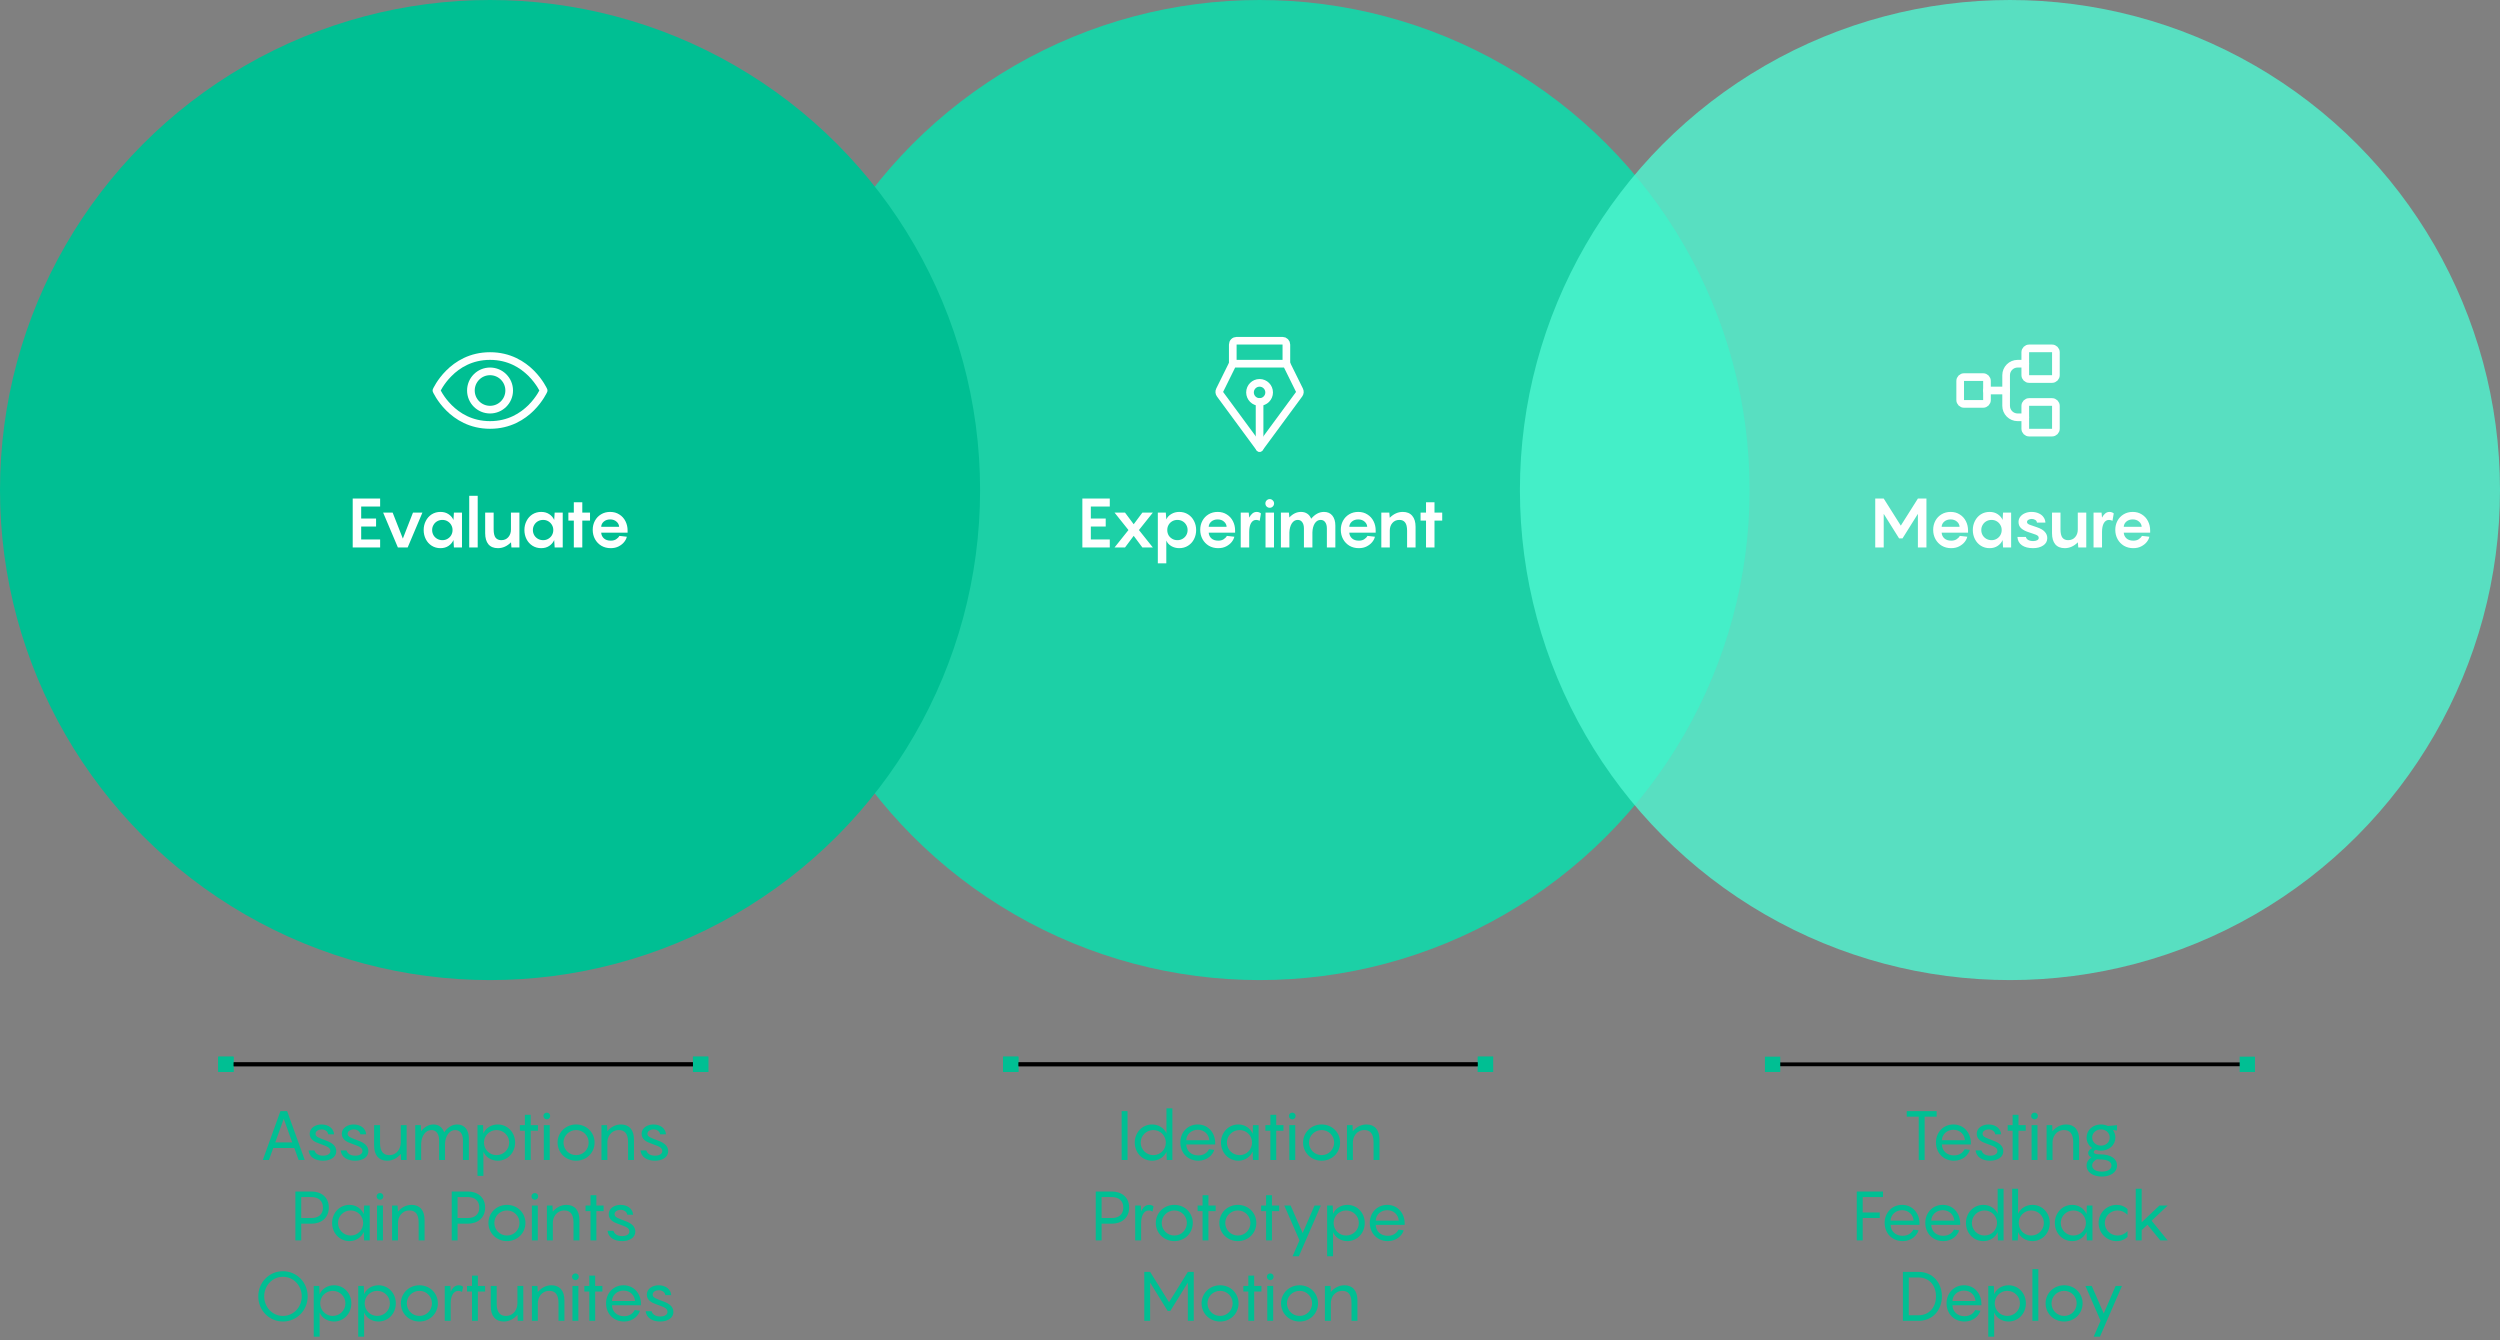 <svg width="653" height="350" viewBox="0 0 653 350" fill="none" xmlns="http://www.w3.org/2000/svg">
<rect x="0" y="0" width="653" height="350" fill="#808080" stroke="none"/>
<circle cx="329" cy="128" r="128" fill="#11D8AA" fill-opacity="0.9"/>
<path d="M284.925 132.308V135.44H288.813V137.528H284.925V140.912H289.875V143H282.711V130.22H289.875V132.308H284.925ZM294.753 138.446L291.117 133.892H293.853L296.121 136.934L298.389 133.892H301.125L297.489 138.446L301.125 143H298.389L296.121 139.958L293.853 143H291.117L294.753 138.446ZM302.424 133.892H304.512L304.638 135.692C304.89 135.104 305.322 134.63 305.934 134.27C306.558 133.898 307.254 133.712 308.022 133.712C308.874 133.712 309.636 133.922 310.308 134.342C310.98 134.762 311.502 135.338 311.874 136.07C312.246 136.79 312.432 137.582 312.432 138.446C312.432 139.31 312.246 140.108 311.874 140.84C311.502 141.56 310.98 142.13 310.308 142.55C309.636 142.97 308.874 143.18 308.022 143.18C307.242 143.18 306.54 142.994 305.916 142.622C305.304 142.25 304.878 141.77 304.638 141.182V147.14H302.424V133.892ZM304.89 138.446C304.89 138.926 304.998 139.37 305.214 139.778C305.442 140.174 305.76 140.492 306.168 140.732C306.576 140.972 307.032 141.092 307.536 141.092C308.04 141.092 308.496 140.972 308.904 140.732C309.312 140.492 309.63 140.174 309.858 139.778C310.086 139.37 310.2 138.926 310.2 138.446C310.2 137.966 310.086 137.528 309.858 137.132C309.63 136.724 309.312 136.4 308.904 136.16C308.496 135.92 308.04 135.8 307.536 135.8C307.032 135.8 306.576 135.92 306.168 136.16C305.76 136.4 305.442 136.724 305.214 137.132C304.998 137.528 304.89 137.966 304.89 138.446ZM322.606 139.13H315.712C315.748 139.73 315.982 140.228 316.414 140.624C316.846 141.02 317.446 141.218 318.214 141.218C318.754 141.218 319.21 141.104 319.582 140.876C319.966 140.636 320.26 140.336 320.464 139.976L322.408 140.192C322.312 140.648 322.084 141.104 321.724 141.56C321.364 142.016 320.884 142.4 320.284 142.712C319.684 143.024 318.988 143.18 318.196 143.18C317.284 143.18 316.468 142.97 315.748 142.55C315.04 142.118 314.488 141.542 314.092 140.822C313.696 140.09 313.498 139.28 313.498 138.392C313.498 137.54 313.684 136.76 314.056 136.052C314.44 135.332 314.98 134.762 315.676 134.342C316.372 133.922 317.164 133.712 318.052 133.712C318.964 133.712 319.762 133.934 320.446 134.378C321.142 134.81 321.676 135.398 322.048 136.142C322.42 136.874 322.606 137.678 322.606 138.554V139.13ZM318.052 135.674C317.392 135.674 316.84 135.86 316.396 136.232C315.964 136.604 315.736 137.06 315.712 137.6H320.392C320.368 137.072 320.14 136.622 319.708 136.25C319.276 135.866 318.724 135.674 318.052 135.674ZM328.256 133.712C328.496 133.712 328.712 133.754 328.904 133.838C329.096 133.91 329.246 134 329.354 134.108L329.03 136.034C328.922 135.974 328.784 135.92 328.616 135.872C328.46 135.824 328.298 135.8 328.13 135.8C327.542 135.8 327.086 136.082 326.762 136.646C326.45 137.21 326.294 137.978 326.294 138.95V143H324.08V133.892H326.168L326.294 135.188V135.206C326.546 134.726 326.828 134.36 327.14 134.108C327.464 133.844 327.836 133.712 328.256 133.712ZM332.77 143H330.556V133.892H332.77V143ZM331.654 132.632C331.342 132.632 331.072 132.524 330.844 132.308C330.628 132.08 330.52 131.81 330.52 131.498C330.52 131.186 330.628 130.922 330.844 130.706C331.072 130.478 331.342 130.364 331.654 130.364C331.966 130.364 332.23 130.478 332.446 130.706C332.674 130.922 332.788 131.186 332.788 131.498C332.788 131.81 332.674 132.08 332.446 132.308C332.23 132.524 331.966 132.632 331.654 132.632ZM345.824 133.712C346.772 133.712 347.504 134.036 348.02 134.684C348.536 135.332 348.794 136.196 348.794 137.276V143H346.58V138.032C346.58 137.348 346.436 136.808 346.148 136.412C345.872 136.004 345.476 135.8 344.96 135.8C344.324 135.8 343.808 136.106 343.412 136.718C343.028 137.33 342.824 138.116 342.8 139.076V143H340.586V138.032C340.586 137.348 340.442 136.808 340.154 136.412C339.878 136.004 339.482 135.8 338.966 135.8C338.33 135.8 337.814 136.106 337.418 136.718C337.034 137.33 336.824 138.116 336.788 139.076V143H334.574V133.892H336.662L336.77 135.17C337.682 134.198 338.696 133.712 339.812 133.712C340.46 133.712 341.012 133.868 341.468 134.18C341.924 134.492 342.26 134.93 342.476 135.494C343.472 134.306 344.588 133.712 345.824 133.712ZM359.327 139.13H352.433C352.469 139.73 352.703 140.228 353.135 140.624C353.567 141.02 354.167 141.218 354.935 141.218C355.475 141.218 355.931 141.104 356.303 140.876C356.687 140.636 356.981 140.336 357.185 139.976L359.129 140.192C359.033 140.648 358.805 141.104 358.445 141.56C358.085 142.016 357.605 142.4 357.005 142.712C356.405 143.024 355.709 143.18 354.917 143.18C354.005 143.18 353.189 142.97 352.469 142.55C351.761 142.118 351.209 141.542 350.813 140.822C350.417 140.09 350.219 139.28 350.219 138.392C350.219 137.54 350.405 136.76 350.777 136.052C351.161 135.332 351.701 134.762 352.397 134.342C353.093 133.922 353.885 133.712 354.773 133.712C355.685 133.712 356.483 133.934 357.167 134.378C357.863 134.81 358.397 135.398 358.769 136.142C359.141 136.874 359.327 137.678 359.327 138.554V139.13ZM354.773 135.674C354.113 135.674 353.561 135.86 353.117 136.232C352.685 136.604 352.457 137.06 352.433 137.6H357.113C357.089 137.072 356.861 136.622 356.429 136.25C355.997 135.866 355.445 135.674 354.773 135.674ZM366.399 133.712C367.491 133.712 368.319 134.054 368.883 134.738C369.459 135.41 369.747 136.37 369.747 137.618V143H367.533V138.644C367.533 137.624 367.359 136.898 367.011 136.466C366.675 136.022 366.183 135.8 365.535 135.8C364.767 135.8 364.155 136.064 363.699 136.592C363.243 137.12 363.015 137.78 363.015 138.572V143H360.801V133.892H362.889L362.997 135.242C364.017 134.222 365.151 133.712 366.399 133.712ZM376.706 135.98H374.69V143H372.476V135.98H371.054V133.892H372.476V131.192H374.69V133.892H376.706V135.98Z" fill="white"/>
<path d="M329.001 105V117" stroke="white" stroke-width="2" stroke-linecap="round" stroke-linejoin="round"/>
<path d="M329.001 105C330.382 105 331.501 103.881 331.501 102.5C331.501 101.12 330.382 100 329.001 100C327.62 100 326.501 101.12 326.501 102.5C326.501 103.881 327.62 105 329.001 105Z" stroke="white" stroke-width="2" stroke-linecap="round" stroke-linejoin="round"/>
<path d="M322.001 95V90C322.001 89.735 322.106 89.481 322.294 89.293C322.481 89.106 322.736 89 323.001 89H335.001C335.266 89 335.521 89.106 335.708 89.293C335.896 89.481 336.001 89.735 336.001 90V95" stroke="white" stroke-width="2" stroke-linecap="round" stroke-linejoin="round"/>
<path d="M322.001 95L318.578 101.929C318.496 102.094 318.462 102.277 318.478 102.46C318.494 102.643 318.56 102.817 318.669 102.965L329.001 117L339.333 102.965C339.442 102.817 339.508 102.643 339.524 102.46C339.54 102.277 339.505 102.094 339.424 101.929L336.001 95H322.001Z" stroke="white" stroke-width="2" stroke-linecap="round" stroke-linejoin="round"/>
<circle cx="525" cy="128" r="128" fill="#4EF6D0" fill-opacity="0.8"/>
<path d="M503.186 130.22V143H500.954V134.216L496.94 140.624H496.04L492.026 134.216V143H489.812V130.22H492.026L496.49 137.294L500.954 130.22H503.186ZM514.053 139.13H507.159C507.195 139.73 507.429 140.228 507.861 140.624C508.293 141.02 508.893 141.218 509.661 141.218C510.201 141.218 510.657 141.104 511.029 140.876C511.413 140.636 511.707 140.336 511.911 139.976L513.855 140.192C513.759 140.648 513.531 141.104 513.171 141.56C512.811 142.016 512.331 142.4 511.731 142.712C511.131 143.024 510.435 143.18 509.643 143.18C508.731 143.18 507.915 142.97 507.195 142.55C506.487 142.118 505.935 141.542 505.539 140.822C505.143 140.09 504.945 139.28 504.945 138.392C504.945 137.54 505.131 136.76 505.503 136.052C505.887 135.332 506.427 134.762 507.123 134.342C507.819 133.922 508.611 133.712 509.499 133.712C510.411 133.712 511.209 133.934 511.893 134.378C512.589 134.81 513.123 135.398 513.495 136.142C513.867 136.874 514.053 137.678 514.053 138.554V139.13ZM509.499 135.674C508.839 135.674 508.287 135.86 507.843 136.232C507.411 136.604 507.183 137.06 507.159 137.6H511.839C511.815 137.072 511.587 136.622 511.155 136.25C510.723 135.866 510.171 135.674 509.499 135.674ZM515.299 138.446C515.299 137.582 515.485 136.79 515.857 136.07C516.229 135.338 516.745 134.762 517.405 134.342C518.077 133.922 518.839 133.712 519.691 133.712C520.507 133.712 521.209 133.91 521.797 134.306C522.397 134.702 522.823 135.206 523.075 135.818L523.201 133.892H525.307V143H523.201L523.075 141.056C522.823 141.668 522.397 142.178 521.797 142.586C521.209 142.982 520.507 143.18 519.691 143.18C518.839 143.18 518.077 142.97 517.405 142.55C516.745 142.13 516.229 141.56 515.857 140.84C515.485 140.108 515.299 139.31 515.299 138.446ZM517.513 138.446C517.513 138.926 517.627 139.37 517.855 139.778C518.083 140.174 518.401 140.492 518.809 140.732C519.229 140.972 519.691 141.092 520.195 141.092C520.699 141.092 521.149 140.972 521.545 140.732C521.953 140.492 522.271 140.174 522.499 139.778C522.727 139.37 522.841 138.926 522.841 138.446C522.841 137.966 522.727 137.528 522.499 137.132C522.271 136.724 521.953 136.4 521.545 136.16C521.149 135.92 520.699 135.8 520.195 135.8C519.691 135.8 519.229 135.92 518.809 136.16C518.401 136.4 518.083 136.724 517.855 137.132C517.627 137.528 517.513 137.966 517.513 138.446ZM529.167 140.246C529.227 140.57 529.425 140.834 529.761 141.038C530.109 141.23 530.547 141.326 531.075 141.326C531.483 141.326 531.825 141.254 532.101 141.11C532.377 140.966 532.515 140.762 532.515 140.498C532.515 140.282 532.449 140.114 532.317 139.994C532.185 139.862 531.993 139.748 531.741 139.652C531.489 139.544 531.075 139.4 530.499 139.22C530.139 139.1 529.959 139.04 529.959 139.04C529.107 138.776 528.441 138.434 527.961 138.014C527.481 137.594 527.241 137.036 527.241 136.34C527.241 135.812 527.397 135.35 527.709 134.954C528.021 134.558 528.435 134.252 528.951 134.036C529.467 133.82 530.019 133.712 530.607 133.712C531.339 133.712 531.975 133.838 532.515 134.09C533.067 134.33 533.487 134.666 533.775 135.098C534.075 135.518 534.237 135.986 534.261 136.502H532.047C532.023 136.19 531.873 135.956 531.597 135.8C531.321 135.632 531.015 135.548 530.679 135.548C530.367 135.548 530.085 135.62 529.833 135.764C529.581 135.908 529.455 136.1 529.455 136.34C529.455 136.508 529.509 136.646 529.617 136.754C529.737 136.862 529.911 136.964 530.139 137.06C530.367 137.144 530.751 137.276 531.291 137.456L532.029 137.708C532.989 138.032 533.679 138.434 534.099 138.914C534.531 139.382 534.747 139.928 534.747 140.552C534.747 141.368 534.393 142.01 533.685 142.478C532.989 142.946 532.101 143.18 531.021 143.18C529.833 143.18 528.873 142.934 528.141 142.442C527.409 141.938 527.013 141.206 526.953 140.246H529.167ZM544.933 133.892V143H542.845L542.737 141.65C541.717 142.67 540.577 143.18 539.317 143.18C538.237 143.18 537.409 142.844 536.833 142.172C536.269 141.488 535.987 140.522 535.987 139.274V133.892H538.201V138.248C538.201 139.268 538.369 140 538.705 140.444C539.053 140.876 539.551 141.092 540.199 141.092C540.967 141.092 541.579 140.828 542.035 140.3C542.491 139.772 542.719 139.112 542.719 138.32V133.892H544.933ZM551.01 133.712C551.25 133.712 551.466 133.754 551.658 133.838C551.85 133.91 552 134 552.108 134.108L551.784 136.034C551.676 135.974 551.538 135.92 551.37 135.872C551.214 135.824 551.052 135.8 550.884 135.8C550.296 135.8 549.84 136.082 549.516 136.646C549.204 137.21 549.048 137.978 549.048 138.95V143H546.834V133.892H548.922L549.048 135.188V135.206C549.3 134.726 549.582 134.36 549.894 134.108C550.218 133.844 550.59 133.712 551.01 133.712ZM561.62 139.13H554.726C554.762 139.73 554.996 140.228 555.428 140.624C555.86 141.02 556.46 141.218 557.228 141.218C557.768 141.218 558.224 141.104 558.596 140.876C558.98 140.636 559.274 140.336 559.478 139.976L561.422 140.192C561.326 140.648 561.098 141.104 560.738 141.56C560.378 142.016 559.898 142.4 559.298 142.712C558.698 143.024 558.002 143.18 557.21 143.18C556.298 143.18 555.482 142.97 554.762 142.55C554.054 142.118 553.502 141.542 553.106 140.822C552.71 140.09 552.512 139.28 552.512 138.392C552.512 137.54 552.698 136.76 553.07 136.052C553.454 135.332 553.994 134.762 554.69 134.342C555.386 133.922 556.178 133.712 557.066 133.712C557.978 133.712 558.776 133.934 559.46 134.378C560.156 134.81 560.69 135.398 561.062 136.142C561.434 136.874 561.62 137.678 561.62 138.554V139.13ZM557.066 135.674C556.406 135.674 555.854 135.86 555.41 136.232C554.978 136.604 554.75 137.06 554.726 137.6H559.406C559.382 137.072 559.154 136.622 558.722 136.25C558.29 135.866 557.738 135.674 557.066 135.674Z" fill="white"/>
<path d="M518 98.5H513C512.448 98.5 512 98.948 512 99.5V104.5C512 105.052 512.448 105.5 513 105.5H518C518.552 105.5 519 105.052 519 104.5V99.5C519 98.948 518.552 98.5 518 98.5Z" stroke="white" stroke-width="2" stroke-linecap="round" stroke-linejoin="round"/>
<path d="M536 91H530C529.448 91 529 91.448 529 92V98C529 98.552 529.448 99 530 99H536C536.552 99 537 98.552 537 98V92C537 91.448 536.552 91 536 91Z" stroke="white" stroke-width="2" stroke-linecap="round" stroke-linejoin="round"/>
<path d="M536 105H530C529.448 105 529 105.448 529 106V112C529 112.552 529.448 113 530 113H536C536.552 113 537 112.552 537 112V106C537 105.448 536.552 105 536 105Z" stroke="white" stroke-width="2" stroke-linecap="round" stroke-linejoin="round"/>
<path d="M519 102H524" stroke="white" stroke-width="2" stroke-linecap="round" stroke-linejoin="round"/>
<path d="M529 109H527C526.204 109 525.441 108.684 524.879 108.121C524.316 107.559 524 106.796 524 106V98C524 97.204 524.316 96.441 524.879 95.879C525.441 95.316 526.204 95 527 95H529" stroke="white" stroke-width="2" stroke-linecap="round" stroke-linejoin="round"/>
<circle cx="128" cy="128" r="128" fill="#00BF93"/>
<path d="M94.341 132.308V135.44H98.23V137.528H94.341V140.912H99.291V143H92.127V130.22H99.291V132.308H94.341ZM110.336 133.892L106.484 143H103.928L100.076 133.892H102.56L105.224 140.678L107.87 133.892H110.336ZM110.662 138.446C110.662 137.582 110.848 136.79 111.22 136.07C111.592 135.338 112.108 134.762 112.768 134.342C113.44 133.922 114.202 133.712 115.054 133.712C115.87 133.712 116.572 133.91 117.16 134.306C117.76 134.702 118.186 135.206 118.438 135.818L118.564 133.892H120.67V143H118.564L118.438 141.056C118.186 141.668 117.76 142.178 117.16 142.586C116.572 142.982 115.87 143.18 115.054 143.18C114.202 143.18 113.44 142.97 112.768 142.55C112.108 142.13 111.592 141.56 111.22 140.84C110.848 140.108 110.662 139.31 110.662 138.446ZM112.876 138.446C112.876 138.926 112.99 139.37 113.218 139.778C113.446 140.174 113.764 140.492 114.172 140.732C114.592 140.972 115.054 141.092 115.558 141.092C116.062 141.092 116.512 140.972 116.908 140.732C117.316 140.492 117.634 140.174 117.862 139.778C118.09 139.37 118.204 138.926 118.204 138.446C118.204 137.966 118.09 137.528 117.862 137.132C117.634 136.724 117.316 136.4 116.908 136.16C116.512 135.92 116.062 135.8 115.558 135.8C115.054 135.8 114.592 135.92 114.172 136.16C113.764 136.4 113.446 136.724 113.218 137.132C112.99 137.528 112.876 137.966 112.876 138.446ZM124.776 143H122.562V129.5H124.776V143ZM135.673 133.892V143H133.585L133.477 141.65C132.457 142.67 131.317 143.18 130.057 143.18C128.977 143.18 128.149 142.844 127.573 142.172C127.009 141.488 126.727 140.522 126.727 139.274V133.892H128.941V138.248C128.941 139.268 129.109 140 129.445 140.444C129.793 140.876 130.291 141.092 130.939 141.092C131.707 141.092 132.319 140.828 132.775 140.3C133.231 139.772 133.459 139.112 133.459 138.32V133.892H135.673ZM136.976 138.446C136.976 137.582 137.162 136.79 137.534 136.07C137.906 135.338 138.422 134.762 139.082 134.342C139.754 133.922 140.516 133.712 141.368 133.712C142.184 133.712 142.886 133.91 143.474 134.306C144.074 134.702 144.5 135.206 144.752 135.818L144.878 133.892H146.984V143H144.878L144.752 141.056C144.5 141.668 144.074 142.178 143.474 142.586C142.886 142.982 142.184 143.18 141.368 143.18C140.516 143.18 139.754 142.97 139.082 142.55C138.422 142.13 137.906 141.56 137.534 140.84C137.162 140.108 136.976 139.31 136.976 138.446ZM139.19 138.446C139.19 138.926 139.304 139.37 139.532 139.778C139.76 140.174 140.078 140.492 140.486 140.732C140.906 140.972 141.368 141.092 141.872 141.092C142.376 141.092 142.826 140.972 143.222 140.732C143.63 140.492 143.948 140.174 144.176 139.778C144.404 139.37 144.518 138.926 144.518 138.446C144.518 137.966 144.404 137.528 144.176 137.132C143.948 136.724 143.63 136.4 143.222 136.16C142.826 135.92 142.376 135.8 141.872 135.8C141.368 135.8 140.906 135.92 140.486 136.16C140.078 136.4 139.76 136.724 139.532 137.132C139.304 137.528 139.19 137.966 139.19 138.446ZM154.112 135.98H152.096V143H149.882V135.98H148.46V133.892H149.882V131.192H152.096V133.892H154.112V135.98ZM163.926 139.13H157.032C157.068 139.73 157.302 140.228 157.734 140.624C158.166 141.02 158.766 141.218 159.534 141.218C160.074 141.218 160.53 141.104 160.902 140.876C161.286 140.636 161.58 140.336 161.784 139.976L163.728 140.192C163.632 140.648 163.404 141.104 163.044 141.56C162.684 142.016 162.204 142.4 161.604 142.712C161.004 143.024 160.308 143.18 159.516 143.18C158.604 143.18 157.788 142.97 157.068 142.55C156.36 142.118 155.808 141.542 155.412 140.822C155.016 140.09 154.818 139.28 154.818 138.392C154.818 137.54 155.004 136.76 155.376 136.052C155.76 135.332 156.3 134.762 156.996 134.342C157.692 133.922 158.484 133.712 159.372 133.712C160.284 133.712 161.082 133.934 161.766 134.378C162.462 134.81 162.996 135.398 163.368 136.142C163.74 136.874 163.926 137.678 163.926 138.554V139.13ZM159.372 135.674C158.712 135.674 158.16 135.86 157.716 136.232C157.284 136.604 157.056 137.06 157.032 137.6H161.712C161.688 137.072 161.46 136.622 161.028 136.25C160.596 135.866 160.044 135.674 159.372 135.674Z" fill="white"/>
<path d="M128 92.999C118 92.999 114 102 114 102C114 102 118 110.999 128 110.999C138 110.999 142 102 142 102C142 102 138 92.999 128 92.999Z" stroke="white" stroke-width="2" stroke-linecap="round" stroke-linejoin="round"/>
<path d="M128 107C130.761 107 133 104.761 133 102C133 99.239 130.761 97 128 97C125.239 97 123 99.239 123 102C123 104.761 125.239 107 128 107Z" stroke="white" stroke-width="2" stroke-linecap="round" stroke-linejoin="round"/>
<path d="M505.849 290.22H498.037V291.678H501.169V303H502.717V291.678H505.849V290.22ZM514.783 298.536C514.783 295.962 513.019 293.712 510.229 293.712C507.529 293.712 505.675 295.836 505.675 298.392C505.675 301.146 507.619 303.18 510.373 303.18C512.767 303.18 514.171 301.596 514.531 300.354L513.163 300.174C512.767 300.984 511.867 301.794 510.373 301.794C508.501 301.794 507.277 300.588 507.223 298.932H514.783V298.536ZM510.229 295.098C512.011 295.098 513.145 296.394 513.235 297.816H507.223C507.277 296.322 508.519 295.098 510.229 295.098ZM516.011 300.48C516.227 302.226 517.721 303.18 519.809 303.18C521.807 303.18 523.265 302.226 523.265 300.714C523.265 299.346 522.293 298.536 520.583 297.906C518.765 297.204 517.847 296.97 517.847 296.142C517.847 295.404 518.693 295.008 519.431 295.008C520.259 295.008 521.051 295.458 521.159 296.286H522.689C522.599 294.81 521.321 293.712 519.395 293.712C517.829 293.712 516.317 294.612 516.317 296.142C516.317 297.582 517.541 298.266 518.873 298.716C520.781 299.436 521.717 299.652 521.717 300.678C521.717 301.398 520.943 301.866 519.845 301.866C518.567 301.866 517.793 301.308 517.559 300.48H516.011ZM529.116 293.892H527.226V291.192H525.696V293.892H524.4V295.35H525.696V303H527.226V295.35H529.116V293.892ZM531.418 292.38C531.922 292.38 532.3 291.984 532.3 291.498C532.3 290.994 531.922 290.616 531.418 290.616C530.932 290.616 530.536 290.994 530.536 291.498C530.536 291.984 530.932 292.38 531.418 292.38ZM532.192 293.892H530.644V303H532.192V293.892ZM539.685 293.712C538.119 293.712 536.931 294.504 536.103 295.476L536.031 293.892H534.573V303H536.121V298.356C536.121 297.06 536.985 295.17 539.145 295.17C540.549 295.17 541.521 296.034 541.521 298.32V303H543.069V297.672C543.069 295.098 541.791 293.712 539.685 293.712ZM548.651 301.524C547.553 301.524 546.887 301.38 546.887 300.912C546.887 300.678 547.085 300.48 547.409 300.336C547.823 300.48 548.291 300.552 548.777 300.552C550.901 300.552 552.539 299.076 552.539 297.132C552.539 296.394 552.305 295.728 551.891 295.188L552.953 295.278V293.892L550.577 294.108C550.037 293.856 549.425 293.712 548.777 293.712C546.635 293.712 545.015 295.17 545.015 297.132C545.015 298.284 545.573 299.256 546.473 299.868C545.951 300.12 545.429 300.552 545.429 301.164C545.429 301.668 545.771 302.064 546.257 302.334C545.591 302.748 545.015 303.414 545.015 304.422C545.015 306.294 546.851 307.32 548.993 307.32C551.135 307.32 552.971 306.294 552.971 304.422C552.971 302.658 551.351 301.524 548.651 301.524ZM548.777 295.008C550.055 295.008 551.063 295.908 551.063 297.132C551.063 298.338 550.055 299.238 548.777 299.238C547.517 299.238 546.473 298.338 546.473 297.132C546.473 295.908 547.517 295.008 548.777 295.008ZM548.993 306.024C547.499 306.024 546.473 305.448 546.473 304.386C546.473 303.684 547.157 303.054 547.715 302.802C547.895 302.82 548.057 302.838 548.237 302.838C550.145 302.838 551.513 303.252 551.513 304.44C551.513 305.484 550.469 306.024 548.993 306.024Z" fill="#00BF93"/>
<path d="M491.844 312.678V311.22H484.986V324H486.534V318.15H490.998V316.692H486.534V312.678H491.844ZM501.379 319.536C501.379 316.962 499.615 314.712 496.825 314.712C494.125 314.712 492.271 316.836 492.271 319.392C492.271 322.146 494.215 324.18 496.969 324.18C499.363 324.18 500.767 322.596 501.127 321.354L499.759 321.174C499.363 321.984 498.463 322.794 496.969 322.794C495.097 322.794 493.873 321.588 493.819 319.932H501.379V319.536ZM496.825 316.098C498.607 316.098 499.741 317.394 499.831 318.816H493.819C493.873 317.322 495.115 316.098 496.825 316.098ZM511.997 319.536C511.997 316.962 510.233 314.712 507.443 314.712C504.743 314.712 502.889 316.836 502.889 319.392C502.889 322.146 504.833 324.18 507.587 324.18C509.981 324.18 511.385 322.596 511.745 321.354L510.377 321.174C509.981 321.984 509.081 322.794 507.587 322.794C505.715 322.794 504.491 321.588 504.437 319.932H511.997V319.536ZM507.443 316.098C509.225 316.098 510.359 317.394 510.449 318.816H504.437C504.491 317.322 505.733 316.098 507.443 316.098ZM513.506 319.428C513.506 322.056 515.432 324.18 518.042 324.18C519.752 324.18 521.21 323.208 521.786 321.84L521.858 324H523.334V310.5H521.786V317.034C521.21 315.684 519.752 314.712 518.042 314.712C515.432 314.712 513.506 316.836 513.506 319.428ZM515.054 319.428C515.054 317.664 516.494 316.17 518.348 316.17C520.22 316.17 521.624 317.664 521.624 319.428C521.624 321.228 520.22 322.722 518.348 322.722C516.494 322.722 515.054 321.228 515.054 319.428ZM535.406 319.428C535.406 316.836 533.48 314.712 530.87 314.712C529.16 314.712 527.684 315.684 527.126 317.034V310.5H525.578V324H527.054L527.126 321.84C527.684 323.208 529.16 324.18 530.87 324.18C533.48 324.18 535.406 322.056 535.406 319.428ZM533.858 319.428C533.858 321.228 532.418 322.722 530.546 322.722C528.692 322.722 527.288 321.228 527.288 319.428C527.288 317.664 528.692 316.17 530.546 316.17C532.418 316.17 533.858 317.664 533.858 319.428ZM536.726 319.428C536.726 322.056 538.652 324.18 541.262 324.18C543.044 324.18 544.43 323.136 545.006 321.768L545.078 324H546.554V314.892H545.078L545.006 317.124C544.43 315.756 543.044 314.712 541.262 314.712C538.652 314.712 536.726 316.836 536.726 319.428ZM538.274 319.428C538.274 317.664 539.714 316.17 541.568 316.17C543.44 316.17 544.844 317.664 544.844 319.428C544.844 321.228 543.44 322.722 541.568 322.722C539.714 322.722 538.274 321.228 538.274 319.428ZM555.712 317.304V315.81C555.01 315.126 554.038 314.712 552.868 314.712C550.204 314.712 548.152 316.872 548.152 319.428C548.152 322.038 550.204 324.18 552.868 324.18C554.038 324.18 555.01 323.766 555.712 323.082V321.57C554.956 322.326 554.128 322.722 553.102 322.722C551.356 322.722 549.772 321.336 549.772 319.428C549.772 317.556 551.356 316.17 553.102 316.17C554.128 316.17 554.956 316.566 555.712 317.304ZM566.189 314.892H564.029L559.403 319.266V310.5H557.855V324H559.403V321.318L560.915 319.896L564.263 324H566.189L562.013 318.852L566.189 314.892Z" fill="#00BF93"/>
<path d="M501.16 332.22H497.038V345H501.16C504.796 345 507.226 342.192 507.226 338.61C507.226 335.028 504.796 332.22 501.16 332.22ZM501.16 343.542H498.568V333.678H501.16C503.77 333.678 505.678 335.622 505.678 338.61C505.678 341.598 503.77 343.542 501.16 343.542ZM517.542 340.536C517.542 337.962 515.778 335.712 512.988 335.712C510.288 335.712 508.434 337.836 508.434 340.392C508.434 343.146 510.378 345.18 513.132 345.18C515.526 345.18 516.93 343.596 517.29 342.354L515.922 342.174C515.526 342.984 514.626 343.794 513.132 343.794C511.26 343.794 510.036 342.588 509.982 340.932H517.542V340.536ZM512.988 337.098C514.77 337.098 515.904 338.394 515.994 339.816H509.982C510.036 338.322 511.278 337.098 512.988 337.098ZM519.333 349.14H520.881V342.84C521.439 344.226 522.915 345.18 524.625 345.18C527.235 345.18 529.161 343.056 529.161 340.428C529.161 337.836 527.235 335.712 524.625 335.712C522.915 335.712 521.439 336.666 520.881 338.034L520.791 335.892H519.333V349.14ZM521.025 340.428C521.025 338.664 522.447 337.17 524.301 337.17C526.173 337.17 527.613 338.664 527.613 340.428C527.613 342.228 526.173 343.722 524.301 343.722C522.447 343.722 521.025 342.228 521.025 340.428ZM532.412 331.5H530.864V345H532.412V331.5ZM539.151 345.18C541.923 345.18 543.975 343.056 543.975 340.428C543.975 337.836 541.923 335.712 539.151 335.712C536.397 335.712 534.309 337.836 534.309 340.428C534.309 343.056 536.397 345.18 539.151 345.18ZM539.151 343.722C537.297 343.722 535.857 342.228 535.857 340.428C535.857 338.664 537.297 337.17 539.151 337.17C541.023 337.17 542.427 338.664 542.427 340.428C542.427 342.228 541.023 343.722 539.151 343.722ZM544.711 335.892L548.671 344.982L546.871 349.14H548.509L554.251 335.892H552.595L549.499 343.074L546.367 335.892H544.711Z" fill="#00BF93"/>
<path d="M292.968 303H294.516V290.22H292.968V303ZM296.4 298.428C296.4 301.056 298.326 303.18 300.936 303.18C302.646 303.18 304.104 302.208 304.68 300.84L304.752 303H306.228V289.5H304.68V296.034C304.104 294.684 302.646 293.712 300.936 293.712C298.326 293.712 296.4 295.836 296.4 298.428ZM297.948 298.428C297.948 296.664 299.388 295.17 301.242 295.17C303.114 295.17 304.518 296.664 304.518 298.428C304.518 300.228 303.114 301.722 301.242 301.722C299.388 301.722 297.948 300.228 297.948 298.428ZM317.409 298.536C317.409 295.962 315.645 293.712 312.855 293.712C310.155 293.712 308.301 295.836 308.301 298.392C308.301 301.146 310.245 303.18 312.999 303.18C315.393 303.18 316.797 301.596 317.157 300.354L315.789 300.174C315.393 300.984 314.493 301.794 312.999 301.794C311.127 301.794 309.903 300.588 309.849 298.932H317.409V298.536ZM312.855 295.098C314.637 295.098 315.771 296.394 315.861 297.816H309.849C309.903 296.322 311.145 295.098 312.855 295.098ZM318.918 298.428C318.918 301.056 320.844 303.18 323.454 303.18C325.236 303.18 326.622 302.136 327.198 300.768L327.27 303H328.746V293.892H327.27L327.198 296.124C326.622 294.756 325.236 293.712 323.454 293.712C320.844 293.712 318.918 295.836 318.918 298.428ZM320.466 298.428C320.466 296.664 321.906 295.17 323.76 295.17C325.632 295.17 327.036 296.664 327.036 298.428C327.036 300.228 325.632 301.722 323.76 301.722C321.906 301.722 320.466 300.228 320.466 298.428ZM335.24 293.892H333.35V291.192H331.82V293.892H330.524V295.35H331.82V303H333.35V295.35H335.24V293.892ZM337.542 292.38C338.046 292.38 338.424 291.984 338.424 291.498C338.424 290.994 338.046 290.616 337.542 290.616C337.056 290.616 336.66 290.994 336.66 291.498C336.66 291.984 337.056 292.38 337.542 292.38ZM338.316 293.892H336.768V303H338.316V293.892ZM345.205 303.18C347.977 303.18 350.029 301.056 350.029 298.428C350.029 295.836 347.977 293.712 345.205 293.712C342.451 293.712 340.363 295.836 340.363 298.428C340.363 301.056 342.451 303.18 345.205 303.18ZM345.205 301.722C343.351 301.722 341.911 300.228 341.911 298.428C341.911 296.664 343.351 295.17 345.205 295.17C347.077 295.17 348.481 296.664 348.481 298.428C348.481 300.228 347.077 301.722 345.205 301.722ZM356.936 293.712C355.37 293.712 354.182 294.504 353.354 295.476L353.282 293.892H351.824V303H353.372V298.356C353.372 297.06 354.236 295.17 356.396 295.17C357.8 295.17 358.772 296.034 358.772 298.32V303H360.32V297.672C360.32 295.098 359.042 293.712 356.936 293.712Z" fill="#00BF93"/>
<path d="M290.42 311.22H286.208V324H287.738V319.626H290.42C292.904 319.626 294.938 318.168 294.938 315.414C294.938 312.678 292.904 311.22 290.42 311.22ZM290.42 318.15H287.738V312.678H290.42C292.13 312.678 293.408 313.56 293.408 315.414C293.408 317.268 292.13 318.15 290.42 318.15ZM300.151 314.712C299.161 314.712 298.531 315.414 298.063 316.386V316.35L297.973 314.892H296.515V324H298.063V319.464C298.063 317.754 298.657 316.17 300.061 316.17C300.493 316.17 300.853 316.332 301.033 316.458L301.303 315.108C301.105 314.928 300.709 314.712 300.151 314.712ZM306.735 324.18C309.507 324.18 311.559 322.056 311.559 319.428C311.559 316.836 309.507 314.712 306.735 314.712C303.981 314.712 301.893 316.836 301.893 319.428C301.893 322.056 303.981 324.18 306.735 324.18ZM306.735 322.722C304.881 322.722 303.441 321.228 303.441 319.428C303.441 317.664 304.881 316.17 306.735 316.17C308.607 316.17 310.011 317.664 310.011 319.428C310.011 321.228 308.607 322.722 306.735 322.722ZM317.53 314.892H315.64V312.192H314.11V314.892H312.814V316.35H314.11V324H315.64V316.35H317.53V314.892ZM323.329 324.18C326.101 324.18 328.153 322.056 328.153 319.428C328.153 316.836 326.101 314.712 323.329 314.712C320.575 314.712 318.487 316.836 318.487 319.428C318.487 322.056 320.575 324.18 323.329 324.18ZM323.329 322.722C321.475 322.722 320.035 321.228 320.035 319.428C320.035 317.664 321.475 316.17 323.329 316.17C325.201 316.17 326.605 317.664 326.605 319.428C326.605 321.228 325.201 322.722 323.329 322.722ZM334.124 314.892H332.234V312.192H330.704V314.892H329.408V316.35H330.704V324H332.234V316.35H334.124V314.892ZM335.463 314.892L339.423 323.982L337.623 328.14H339.261L345.003 314.892H343.347L340.251 322.074L337.119 314.892H335.463ZM346.647 328.14H348.195V321.84C348.753 323.226 350.229 324.18 351.939 324.18C354.549 324.18 356.475 322.056 356.475 319.428C356.475 316.836 354.549 314.712 351.939 314.712C350.229 314.712 348.753 315.666 348.195 317.034L348.105 314.892H346.647V328.14ZM348.339 319.428C348.339 317.664 349.761 316.17 351.615 316.17C353.487 316.17 354.927 317.664 354.927 319.428C354.927 321.228 353.487 322.722 351.615 322.722C349.761 322.722 348.339 321.228 348.339 319.428ZM366.9 319.536C366.9 316.962 365.136 314.712 362.346 314.712C359.646 314.712 357.792 316.836 357.792 319.392C357.792 322.146 359.736 324.18 362.49 324.18C364.884 324.18 366.288 322.596 366.648 321.354L365.28 321.174C364.884 321.984 363.984 322.794 362.49 322.794C360.618 322.794 359.394 321.588 359.34 319.932H366.9V319.536ZM362.346 316.098C364.128 316.098 365.262 317.394 365.352 318.816H359.34C359.394 317.322 360.636 316.098 362.346 316.098Z" fill="#00BF93"/>
<path d="M310.263 332.22L305.349 340.14L300.417 332.22H298.887V345H300.417V335.028L304.989 342.408H305.691L310.263 335.028V345H311.811V332.22H310.263ZM318.689 345.18C321.461 345.18 323.513 343.056 323.513 340.428C323.513 337.836 321.461 335.712 318.689 335.712C315.935 335.712 313.847 337.836 313.847 340.428C313.847 343.056 315.935 345.18 318.689 345.18ZM318.689 343.722C316.835 343.722 315.395 342.228 315.395 340.428C315.395 338.664 316.835 337.17 318.689 337.17C320.561 337.17 321.965 338.664 321.965 340.428C321.965 342.228 320.561 343.722 318.689 343.722ZM329.484 335.892H327.594V333.192H326.063V335.892H324.768V337.35H326.063V345H327.594V337.35H329.484V335.892ZM331.785 334.38C332.289 334.38 332.667 333.984 332.667 333.498C332.667 332.994 332.289 332.616 331.785 332.616C331.299 332.616 330.903 332.994 330.903 333.498C330.903 333.984 331.299 334.38 331.785 334.38ZM332.559 335.892H331.011V345H332.559V335.892ZM339.448 345.18C342.22 345.18 344.272 343.056 344.272 340.428C344.272 337.836 342.22 335.712 339.448 335.712C336.694 335.712 334.606 337.836 334.606 340.428C334.606 343.056 336.694 345.18 339.448 345.18ZM339.448 343.722C337.594 343.722 336.154 342.228 336.154 340.428C336.154 338.664 337.594 337.17 339.448 337.17C341.32 337.17 342.724 338.664 342.724 340.428C342.724 342.228 341.32 343.722 339.448 343.722ZM351.179 335.712C349.613 335.712 348.425 336.504 347.597 337.476L347.525 335.892H346.067V345H347.615V340.356C347.615 339.06 348.479 337.17 350.639 337.17C352.043 337.17 353.015 338.034 353.015 340.32V345H354.563V339.672C354.563 337.098 353.285 335.712 351.179 335.712Z" fill="#00BF93"/>
<path d="M78.001 303H79.603L74.995 290.22H73.249L68.641 303H70.243L71.377 299.85H76.867L78.001 303ZM71.899 298.392L74.113 292.236L76.327 298.392H71.899ZM80.581 300.48C80.797 302.226 82.291 303.18 84.379 303.18C86.377 303.18 87.835 302.226 87.835 300.714C87.835 299.346 86.863 298.536 85.153 297.906C83.335 297.204 82.417 296.97 82.417 296.142C82.417 295.404 83.263 295.008 84.001 295.008C84.829 295.008 85.621 295.458 85.729 296.286H87.259C87.169 294.81 85.891 293.712 83.965 293.712C82.399 293.712 80.887 294.612 80.887 296.142C80.887 297.582 82.111 298.266 83.443 298.716C85.351 299.436 86.287 299.652 86.287 300.678C86.287 301.398 85.513 301.866 84.415 301.866C83.137 301.866 82.363 301.308 82.129 300.48H80.581ZM88.966 300.48C89.182 302.226 90.676 303.18 92.764 303.18C94.762 303.18 96.22 302.226 96.22 300.714C96.22 299.346 95.248 298.536 93.538 297.906C91.72 297.204 90.802 296.97 90.802 296.142C90.802 295.404 91.648 295.008 92.386 295.008C93.214 295.008 94.006 295.458 94.114 296.286H95.644C95.554 294.81 94.276 293.712 92.35 293.712C90.784 293.712 89.272 294.612 89.272 296.142C89.272 297.582 90.496 298.266 91.828 298.716C93.736 299.436 94.672 299.652 94.672 300.678C94.672 301.398 93.898 301.866 92.8 301.866C91.522 301.866 90.748 301.308 90.514 300.48H88.966ZM104.683 293.892V298.536H104.665C104.665 299.832 103.801 301.722 101.641 301.722C100.237 301.722 99.265 300.858 99.265 298.572V293.892H97.717V299.22C97.717 301.794 98.995 303.18 101.101 303.18C102.685 303.18 103.855 302.388 104.701 301.398L104.755 303H106.213V293.892H104.683ZM119.44 293.712C117.928 293.712 116.794 294.63 116.002 295.764C115.588 294.504 114.634 293.712 113.212 293.712C111.844 293.712 110.764 294.486 109.99 295.476L109.918 293.892H108.46V303H110.008V298.662C110.116 296.754 111.106 295.17 112.672 295.17C113.968 295.17 114.688 296.232 114.688 297.798V303H116.236V298.662C116.344 296.754 117.334 295.17 118.9 295.17C120.214 295.17 120.916 296.232 120.916 297.798V303H122.464V297.33C122.464 295.206 121.384 293.712 119.44 293.712ZM124.72 307.14H126.268V300.84C126.826 302.226 128.302 303.18 130.012 303.18C132.622 303.18 134.548 301.056 134.548 298.428C134.548 295.836 132.622 293.712 130.012 293.712C128.302 293.712 126.826 294.666 126.268 296.034L126.178 293.892H124.72V307.14ZM126.412 298.428C126.412 296.664 127.834 295.17 129.688 295.17C131.56 295.17 133 296.664 133 298.428C133 300.228 131.56 301.722 129.688 301.722C127.834 301.722 126.412 300.228 126.412 298.428ZM140.515 293.892H138.625V291.192H137.095V293.892H135.799V295.35H137.095V303H138.625V295.35H140.515V293.892ZM142.816 292.38C143.32 292.38 143.698 291.984 143.698 291.498C143.698 290.994 143.32 290.616 142.816 290.616C142.33 290.616 141.934 290.994 141.934 291.498C141.934 291.984 142.33 292.38 142.816 292.38ZM143.59 293.892H142.042V303H143.59V293.892ZM150.48 303.18C153.252 303.18 155.304 301.056 155.304 298.428C155.304 295.836 153.252 293.712 150.48 293.712C147.726 293.712 145.638 295.836 145.638 298.428C145.638 301.056 147.726 303.18 150.48 303.18ZM150.48 301.722C148.626 301.722 147.186 300.228 147.186 298.428C147.186 296.664 148.626 295.17 150.48 295.17C152.352 295.17 153.756 296.664 153.756 298.428C153.756 300.228 152.352 301.722 150.48 301.722ZM162.211 293.712C160.645 293.712 159.457 294.504 158.629 295.476L158.557 293.892H157.099V303H158.647V298.356C158.647 297.06 159.511 295.17 161.671 295.17C163.075 295.17 164.047 296.034 164.047 298.32V303H165.595V297.672C165.595 295.098 164.317 293.712 162.211 293.712ZM167.276 300.48C167.492 302.226 168.986 303.18 171.074 303.18C173.072 303.18 174.53 302.226 174.53 300.714C174.53 299.346 173.558 298.536 171.848 297.906C170.03 297.204 169.112 296.97 169.112 296.142C169.112 295.404 169.958 295.008 170.696 295.008C171.524 295.008 172.316 295.458 172.424 296.286H173.954C173.864 294.81 172.586 293.712 170.66 293.712C169.094 293.712 167.582 294.612 167.582 296.142C167.582 297.582 168.806 298.266 170.138 298.716C172.046 299.436 172.982 299.652 172.982 300.678C172.982 301.398 172.208 301.866 171.11 301.866C169.832 301.866 169.058 301.308 168.824 300.48H167.276Z" fill="#00BF93"/>
<path d="M81.368 311.22H77.156V324H78.686V319.626H81.368C83.852 319.626 85.886 318.168 85.886 315.414C85.886 312.678 83.852 311.22 81.368 311.22ZM81.368 318.15H78.686V312.678H81.368C83.078 312.678 84.356 313.56 84.356 315.414C84.356 317.268 83.078 318.15 81.368 318.15ZM86.742 319.428C86.742 322.056 88.668 324.18 91.278 324.18C93.06 324.18 94.446 323.136 95.022 321.768L95.094 324H96.57V314.892H95.094L95.022 317.124C94.446 315.756 93.06 314.712 91.278 314.712C88.668 314.712 86.742 316.836 86.742 319.428ZM88.29 319.428C88.29 317.664 89.73 316.17 91.584 316.17C93.456 316.17 94.86 317.664 94.86 319.428C94.86 321.228 93.456 322.722 91.584 322.722C89.73 322.722 88.29 321.228 88.29 319.428ZM99.249 313.38C99.753 313.38 100.131 312.984 100.131 312.498C100.131 311.994 99.753 311.616 99.249 311.616C98.763 311.616 98.367 311.994 98.367 312.498C98.367 312.984 98.763 313.38 99.249 313.38ZM100.023 314.892H98.475V324H100.023V314.892ZM107.516 314.712C105.95 314.712 104.762 315.504 103.934 316.476L103.862 314.892H102.404V324H103.952V319.356C103.952 318.06 104.816 316.17 106.976 316.17C108.38 316.17 109.352 317.034 109.352 319.32V324H110.9V318.672C110.9 316.098 109.622 314.712 107.516 314.712ZM122.202 311.22H117.99V324H119.52V319.626H122.202C124.686 319.626 126.72 318.168 126.72 315.414C126.72 312.678 124.686 311.22 122.202 311.22ZM122.202 318.15H119.52V312.678H122.202C123.912 312.678 125.19 313.56 125.19 315.414C125.19 317.268 123.912 318.15 122.202 318.15ZM132.418 324.18C135.19 324.18 137.242 322.056 137.242 319.428C137.242 316.836 135.19 314.712 132.418 314.712C129.664 314.712 127.576 316.836 127.576 319.428C127.576 322.056 129.664 324.18 132.418 324.18ZM132.418 322.722C130.564 322.722 129.124 321.228 129.124 319.428C129.124 317.664 130.564 316.17 132.418 316.17C134.29 316.17 135.694 317.664 135.694 319.428C135.694 321.228 134.29 322.722 132.418 322.722ZM139.696 313.38C140.2 313.38 140.578 312.984 140.578 312.498C140.578 311.994 140.2 311.616 139.696 311.616C139.21 311.616 138.814 311.994 138.814 312.498C138.814 312.984 139.21 313.38 139.696 313.38ZM140.47 314.892H138.922V324H140.47V314.892ZM147.963 314.712C146.397 314.712 145.209 315.504 144.381 316.476L144.309 314.892H142.851V324H144.399V319.356C144.399 318.06 145.263 316.17 147.423 316.17C148.827 316.17 149.799 317.034 149.799 319.32V324H151.347V318.672C151.347 316.098 150.069 314.712 147.963 314.712ZM157.662 314.892H155.772V312.192H154.242V314.892H152.946V316.35H154.242V324H155.772V316.35H157.662V314.892ZM158.689 321.48C158.905 323.226 160.399 324.18 162.487 324.18C164.485 324.18 165.943 323.226 165.943 321.714C165.943 320.346 164.971 319.536 163.261 318.906C161.443 318.204 160.525 317.97 160.525 317.142C160.525 316.404 161.371 316.008 162.109 316.008C162.937 316.008 163.729 316.458 163.837 317.286H165.367C165.277 315.81 163.999 314.712 162.073 314.712C160.507 314.712 158.995 315.612 158.995 317.142C158.995 318.582 160.219 319.266 161.551 319.716C163.459 320.436 164.395 320.652 164.395 321.678C164.395 322.398 163.621 322.866 162.523 322.866C161.245 322.866 160.471 322.308 160.237 321.48H158.689Z" fill="#00BF93"/>
<path d="M73.903 345.18C77.557 345.18 80.365 342.228 80.365 338.61C80.365 334.992 77.557 332.04 73.903 332.04C70.267 332.04 67.459 334.992 67.459 338.61C67.459 342.228 70.267 345.18 73.903 345.18ZM73.903 343.722C71.131 343.722 69.007 341.4 69.007 338.61C69.007 335.82 71.131 333.498 73.903 333.498C76.693 333.498 78.817 335.82 78.817 338.61C78.817 341.4 76.693 343.722 73.903 343.722ZM81.943 349.14H83.491V342.84C84.049 344.226 85.525 345.18 87.235 345.18C89.845 345.18 91.771 343.056 91.771 340.428C91.771 337.836 89.845 335.712 87.235 335.712C85.525 335.712 84.049 336.666 83.491 338.034L83.401 335.892H81.943V349.14ZM83.635 340.428C83.635 338.664 85.057 337.17 86.911 337.17C88.783 337.17 90.223 338.664 90.223 340.428C90.223 342.228 88.783 343.722 86.911 343.722C85.057 343.722 83.635 342.228 83.635 340.428ZM93.562 349.14H95.11V342.84C95.668 344.226 97.144 345.18 98.854 345.18C101.464 345.18 103.39 343.056 103.39 340.428C103.39 337.836 101.464 335.712 98.854 335.712C97.144 335.712 95.668 336.666 95.11 338.034L95.02 335.892H93.562V349.14ZM95.254 340.428C95.254 338.664 96.676 337.17 98.53 337.17C100.402 337.17 101.842 338.664 101.842 340.428C101.842 342.228 100.402 343.722 98.53 343.722C96.676 343.722 95.254 342.228 95.254 340.428ZM109.549 345.18C112.321 345.18 114.373 343.056 114.373 340.428C114.373 337.836 112.321 335.712 109.549 335.712C106.795 335.712 104.707 337.836 104.707 340.428C104.707 343.056 106.795 345.18 109.549 345.18ZM109.549 343.722C107.695 343.722 106.255 342.228 106.255 340.428C106.255 338.664 107.695 337.17 109.549 337.17C111.421 337.17 112.825 338.664 112.825 340.428C112.825 342.228 111.421 343.722 109.549 343.722ZM119.804 335.712C118.814 335.712 118.184 336.414 117.716 337.386V337.35L117.626 335.892H116.168V345H117.716V340.464C117.716 338.754 118.31 337.17 119.714 337.17C120.146 337.17 120.506 337.332 120.686 337.458L120.956 336.108C120.758 335.928 120.362 335.712 119.804 335.712ZM126.707 335.892H124.817V333.192H123.287V335.892H121.991V337.35H123.287V345H124.817V337.35H126.707V335.892ZM135.155 335.892V340.536H135.137C135.137 341.832 134.273 343.722 132.113 343.722C130.709 343.722 129.737 342.858 129.737 340.572V335.892H128.189V341.22C128.189 343.794 129.467 345.18 131.573 345.18C133.157 345.18 134.327 344.388 135.173 343.398L135.227 345H136.685V335.892H135.155ZM144.044 335.712C142.478 335.712 141.29 336.504 140.462 337.476L140.39 335.892H138.932V345H140.48V340.356C140.48 339.06 141.344 337.17 143.504 337.17C144.908 337.17 145.88 338.034 145.88 340.32V345H147.428V339.672C147.428 337.098 146.15 335.712 144.044 335.712ZM150.296 334.38C150.8 334.38 151.178 333.984 151.178 333.498C151.178 332.994 150.8 332.616 150.296 332.616C149.81 332.616 149.414 332.994 149.414 333.498C149.414 333.984 149.81 334.38 150.296 334.38ZM151.07 335.892H149.522V345H151.07V335.892ZM157.346 335.892H155.456V333.192H153.926V335.892H152.63V337.35H153.926V345H155.456V337.35H157.346V335.892ZM167.411 340.536C167.411 337.962 165.647 335.712 162.857 335.712C160.157 335.712 158.303 337.836 158.303 340.392C158.303 343.146 160.247 345.18 163.001 345.18C165.395 345.18 166.799 343.596 167.159 342.354L165.791 342.174C165.395 342.984 164.495 343.794 163.001 343.794C161.129 343.794 159.905 342.588 159.851 340.932H167.411V340.536ZM162.857 337.098C164.639 337.098 165.773 338.394 165.863 339.816H159.851C159.905 338.322 161.147 337.098 162.857 337.098ZM168.639 342.48C168.855 344.226 170.349 345.18 172.437 345.18C174.435 345.18 175.893 344.226 175.893 342.714C175.893 341.346 174.921 340.536 173.211 339.906C171.393 339.204 170.475 338.97 170.475 338.142C170.475 337.404 171.321 337.008 172.059 337.008C172.887 337.008 173.679 337.458 173.787 338.286H175.317C175.227 336.81 173.949 335.712 172.023 335.712C170.457 335.712 168.945 336.612 168.945 338.142C168.945 339.582 170.169 340.266 171.501 340.716C173.409 341.436 174.345 341.652 174.345 342.678C174.345 343.398 173.571 343.866 172.473 343.866C171.195 343.866 170.421 343.308 170.187 342.48H168.639Z" fill="#00BF93"/>
<path d="M463 278H587" stroke="black"/>
<rect x="461" y="276" width="4" height="4" fill="#00BF93"/>
<rect x="585" y="276" width="4" height="4" fill="#00BF93"/>
<path d="M264 278H388" stroke="black"/>
<rect x="262" y="276" width="4" height="4" fill="#00BF93"/>
<rect x="386" y="276" width="4" height="4" fill="#00BF93"/>
<path d="M264 278H388" stroke="black"/>
<rect x="262" y="276" width="4" height="4" fill="#00BF93"/>
<rect x="386" y="276" width="4" height="4" fill="#00BF93"/>
<path d="M59 278H183" stroke="black"/>
<rect x="57" y="276" width="4" height="4" fill="#00BF93"/>
<rect x="181" y="276" width="4" height="4" fill="#00BF93"/>
<path d="M59 278H183" stroke="black"/>
<rect x="57" y="276" width="4" height="4" fill="#00BF93"/>
<rect x="181" y="276" width="4" height="4" fill="#00BF93"/>
</svg>
